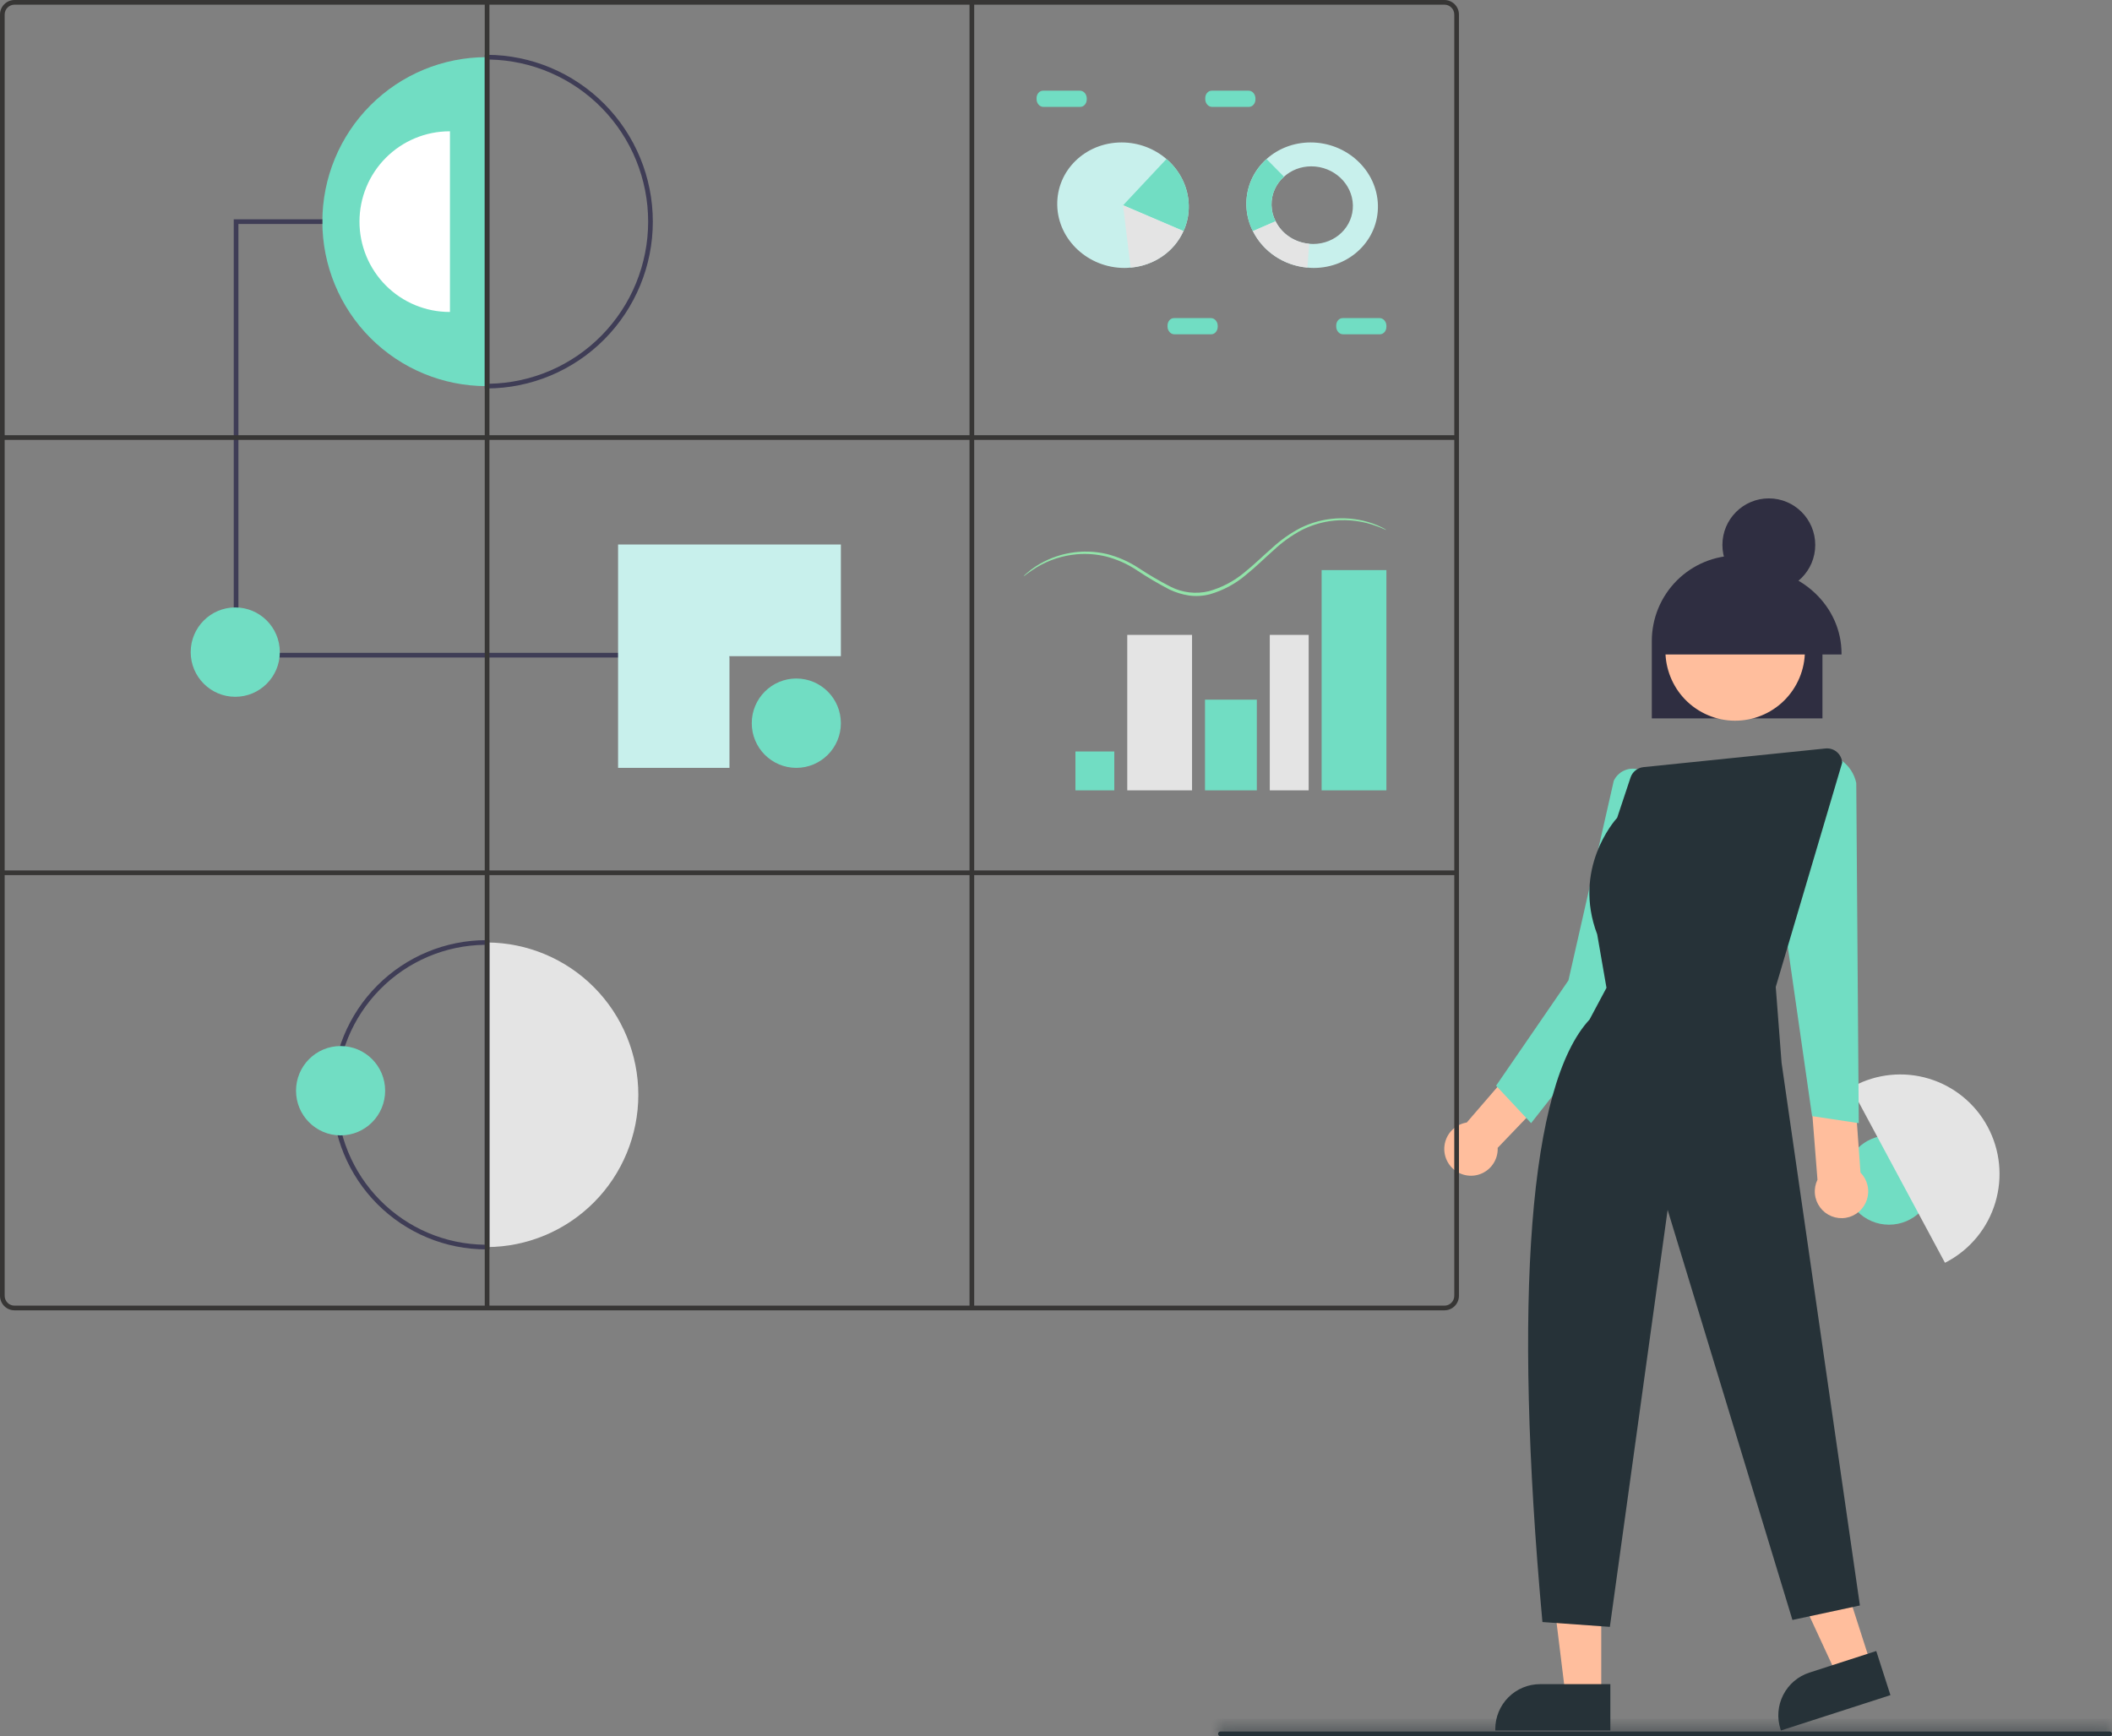 <svg width="163" height="134" viewBox="0 0 163 134" fill="none" xmlns="http://www.w3.org/2000/svg">
<rect x="0" y="0" width="163" height="134" fill="#808080" stroke="none"/>
<path d="M91.747 15.843C91.764 16.558 91.621 17.233 91.34 17.835C90.647 19.387 89.106 20.496 87.263 20.653C87.103 20.67 86.949 20.681 86.79 20.681C83.984 20.681 81.656 18.515 81.596 15.843C81.535 13.166 83.758 10.994 86.564 10.994C87.885 10.994 89.101 11.478 90.025 12.271C91.049 13.154 91.714 14.426 91.747 15.843Z" fill="#C8F0EC"/>
<path d="M91.748 15.843C91.764 16.557 91.621 17.232 91.34 17.834L86.68 15.843L90.025 12.271C91.049 13.154 91.715 14.425 91.748 15.843Z" fill="#71DDC3"/>
<path d="M91.335 17.835C90.641 19.387 89.101 20.495 87.258 20.653L86.674 15.838L91.335 17.835Z" fill="#E4E4E4"/>
<path d="M101.151 10.994C99.831 10.994 98.636 11.478 97.751 12.271C96.76 13.16 96.16 14.426 96.193 15.843C96.21 16.558 96.386 17.233 96.694 17.835C97.465 19.387 99.049 20.496 100.903 20.653C101.063 20.67 101.217 20.681 101.377 20.681C104.183 20.681 106.406 18.515 106.345 15.843C106.285 13.166 103.957 10.994 101.151 10.994ZM101.338 18.83C101.239 18.83 101.151 18.819 101.052 18.814H101.041C99.897 18.712 98.917 18.032 98.449 17.075V17.064C98.251 16.687 98.147 16.282 98.136 15.838C98.114 14.96 98.488 14.178 99.104 13.633C99.649 13.137 100.392 12.839 101.201 12.839C102.939 12.839 104.375 14.184 104.414 15.838C104.447 17.492 103.077 18.83 101.338 18.83Z" fill="#C8F0EC"/>
<path d="M98.13 15.843C98.141 16.288 98.246 16.693 98.444 17.07V17.081L96.694 17.84C96.386 17.233 96.21 16.563 96.193 15.849C96.16 14.437 96.766 13.165 97.751 12.277L99.093 13.638C98.488 14.178 98.114 14.96 98.13 15.843Z" fill="#71DDC3"/>
<path d="M101.041 18.813L100.903 20.653C99.049 20.49 97.464 19.381 96.694 17.834L98.444 17.075C98.917 18.031 99.896 18.712 101.041 18.813Z" fill="#E4E4E4"/>
<path d="M93.486 25.8H90.625C90.35 25.8 90.113 25.536 90.108 25.215V25.137C90.102 24.816 90.323 24.552 90.603 24.552H93.464C93.739 24.552 93.976 24.816 93.981 25.137V25.215C93.981 25.536 93.761 25.8 93.486 25.8Z" fill="#71DDC3"/>
<path d="M83.379 8.249H80.517C80.242 8.249 80.006 7.984 80 7.664V7.585C79.995 7.264 80.215 7 80.495 7H83.356C83.632 7 83.868 7.264 83.874 7.585V7.664C83.874 7.984 83.654 8.249 83.379 8.249Z" fill="#71DDC3"/>
<path d="M106.505 25.8H103.644C103.368 25.8 103.132 25.536 103.126 25.215V25.137C103.121 24.816 103.341 24.552 103.622 24.552H106.483C106.758 24.552 106.994 24.816 107 25.137V25.215C107.005 25.536 106.78 25.8 106.505 25.8Z" fill="#71DDC3"/>
<path d="M96.397 8.249H93.536C93.261 8.249 93.024 7.984 93.019 7.664V7.585C93.013 7.264 93.233 7 93.514 7H96.375C96.65 7 96.887 7.264 96.892 7.585V7.664C96.898 7.984 96.672 8.249 96.397 8.249Z" fill="#71DDC3"/>
<path d="M107 40.908C107 40.933 106.608 40.711 105.863 40.477C104.809 40.15 103.695 40.064 102.604 40.225C101.855 40.341 101.129 40.574 100.454 40.915C99.686 41.325 98.975 41.833 98.339 42.426C97.647 43.035 96.957 43.728 96.163 44.368C95.354 45.057 94.406 45.567 93.384 45.863C92.856 46.002 92.305 46.036 91.764 45.962C91.243 45.883 90.737 45.727 90.261 45.501C89.392 45.05 88.548 44.551 87.734 44.008C87.011 43.526 86.212 43.17 85.37 42.952C84.634 42.773 83.873 42.715 83.118 42.779C82.019 42.873 80.956 43.218 80.011 43.786C79.344 44.191 79.03 44.496 79 44.476C79.065 44.393 79.141 44.319 79.225 44.254C79.45 44.052 79.692 43.868 79.948 43.705C80.746 43.191 81.641 42.841 82.578 42.678C83.515 42.514 84.476 42.54 85.403 42.754C86.268 42.97 87.091 43.329 87.838 43.816C88.644 44.35 89.479 44.84 90.34 45.282C91.253 45.749 92.305 45.872 93.303 45.629C94.3 45.348 95.227 44.861 96.022 44.199C96.805 43.572 97.495 42.885 98.2 42.273C98.853 41.671 99.583 41.158 100.37 40.747C101.222 40.325 102.15 40.076 103.1 40.015C104.049 39.954 105.001 40.081 105.901 40.389C106.188 40.486 106.467 40.605 106.735 40.747C106.828 40.792 106.917 40.846 107 40.908Z" fill="#92E3A9"/>
<path d="M92 49H87V61H92V49Z" fill="#E4E4E4"/>
<path d="M101 49H98V61H101V49Z" fill="#E4E4E4"/>
<path d="M107 44H102V61H107V44Z" fill="#71DDC3"/>
<path d="M86 58H83V61H86V58Z" fill="#71DDC3"/>
<path d="M97 54H93V61H97V54Z" fill="#71DDC3"/>
<g clip-path="url(#clip0_227_1950)">
<path d="M123.581 130.886L120.827 130.886L119.517 120.235L123.582 120.236L123.581 130.886Z" fill="#FFBE9D"/>
<path d="M124.284 133.562L115.403 133.562V133.449C115.403 132.53 115.767 131.649 116.415 130.999C117.064 130.349 117.943 129.984 118.86 129.984H118.86L124.284 129.984L124.284 133.562Z" fill="#263238"/>
<path d="M144.413 128.501L141.791 129.347L137.286 119.613L141.155 118.363L144.413 128.501Z" fill="#FFBE9D"/>
<path d="M145.9 130.832L137.447 133.562L137.413 133.455C137.132 132.58 137.209 131.629 137.627 130.812C138.045 129.994 138.77 129.376 139.643 129.094L139.643 129.094L144.806 127.426L145.9 130.832Z" fill="#263238"/>
<path d="M145.79 94.523C147.69 94.523 149.23 92.979 149.23 91.075C149.23 89.171 147.69 87.627 145.79 87.627C143.891 87.627 142.351 89.171 142.351 91.075C142.351 92.979 143.891 94.523 145.79 94.523Z" fill="#71DDC3"/>
<path d="M150.294 97.366C150.232 97.399 150.171 97.43 150.109 97.462L142.848 83.945C142.908 83.911 142.968 83.877 143.03 83.844C144.818 82.878 146.916 82.665 148.861 83.25C150.807 83.835 152.441 85.171 153.404 86.964C154.367 88.757 154.581 90.86 153.997 92.811C153.414 94.761 152.082 96.4 150.294 97.366Z" fill="#E4E4E4"/>
<path d="M143.589 90.499L142.574 76.382L142.767 71.67L138.812 72.553L140.269 91.05C140.104 91.391 140.035 91.771 140.071 92.148C140.107 92.526 140.246 92.886 140.472 93.189C140.698 93.493 141.003 93.729 141.354 93.87C141.705 94.011 142.088 94.054 142.46 93.992C142.833 93.93 143.182 93.766 143.469 93.519C143.755 93.272 143.968 92.95 144.085 92.589C144.201 92.229 144.217 91.843 144.129 91.474C144.042 91.106 143.855 90.768 143.589 90.499Z" fill="#FFBE9D"/>
<path d="M125.689 78.055L125.437 73.326L122.898 71.258L122.548 75.803L113.202 86.636C112.813 86.699 112.45 86.872 112.156 87.134C111.862 87.397 111.649 87.739 111.543 88.119C111.437 88.499 111.441 88.902 111.556 89.28C111.671 89.657 111.891 89.994 112.191 90.25C112.491 90.507 112.857 90.671 113.247 90.725C113.638 90.779 114.035 90.719 114.393 90.553C114.75 90.388 115.053 90.123 115.265 89.79C115.477 89.458 115.59 89.071 115.59 88.676C115.59 88.648 115.587 88.621 115.585 88.594L125.689 78.055Z" fill="#FFBE9D"/>
<path d="M126.144 76.541L118.167 86.685L115.465 83.795L121.049 75.668L124.548 60.26C124.641 60.062 124.773 59.885 124.936 59.74C125.099 59.594 125.289 59.483 125.496 59.413C125.699 59.343 125.914 59.315 126.128 59.331C126.342 59.346 126.551 59.405 126.742 59.503L126.787 59.526L126.144 76.541Z" fill="#71DDC3"/>
<path d="M139.853 86.143L137.319 68.486L137.324 68.469L139.926 58.214L140.17 58.185C140.873 58.108 141.579 58.296 142.151 58.713C142.724 59.13 143.12 59.746 143.263 60.44L143.456 86.685L139.853 86.143Z" fill="#71DDC3"/>
<path d="M140.653 55.445H127.483V49.48C127.483 48.612 127.653 47.754 127.983 46.952C128.314 46.151 128.799 45.423 129.411 44.809C130.022 44.196 130.748 43.709 131.547 43.377C132.346 43.045 133.203 42.874 134.068 42.874C134.933 42.874 135.789 43.045 136.589 43.377C137.388 43.709 138.114 44.196 138.725 44.809C139.337 45.423 139.822 46.151 140.152 46.952C140.483 47.754 140.653 48.612 140.653 49.48V55.445Z" fill="#2F2E41"/>
<path d="M138.639 52.816C140.065 50.201 139.106 46.923 136.498 45.493C133.89 44.064 130.619 45.025 129.194 47.64C127.768 50.255 128.726 53.533 131.335 54.963C133.943 56.392 137.213 55.431 138.639 52.816Z" fill="#FFBE9D"/>
<path d="M136.515 45.65C138.493 45.65 140.097 44.042 140.097 42.058C140.097 40.075 138.493 38.466 136.515 38.466C134.536 38.466 132.932 40.075 132.932 42.058C132.932 44.042 134.536 45.65 136.515 45.65Z" fill="#2F2E41"/>
<path d="M142.125 50.514H128.118V50.434C128.118 46.794 131.26 43.833 135.122 43.833C138.983 43.833 142.125 46.794 142.125 50.434V50.514Z" fill="#2F2E41"/>
<path d="M124.246 125.563L119.042 125.19L119.035 125.114C116.755 100.153 118.049 83.668 122.678 78.69L123.985 76.24L123.269 72.117C121.359 67.073 124.568 63.383 124.81 63.115L125.844 60.005C125.916 59.791 126.047 59.602 126.223 59.461C126.399 59.319 126.612 59.232 126.836 59.208L140.889 57.768C141.044 57.752 141.202 57.767 141.351 57.813C141.501 57.859 141.639 57.934 141.759 58.035C141.879 58.136 141.978 58.259 142.049 58.399C142.121 58.538 142.164 58.691 142.176 58.847L142.177 58.863L142.172 58.879L137.049 76.174L137.498 82.027L143.544 123.912L138.337 125.03L138.313 124.951L128.705 93.378L124.246 125.563Z" fill="#263238"/>
<path d="M37.592 4.412V29.801H37.541C34.183 29.801 30.962 28.463 28.587 26.083C26.213 23.702 24.879 20.473 24.879 17.106C24.879 13.74 26.213 10.511 28.587 8.13C30.962 5.75 34.183 4.412 37.541 4.412H37.592Z" fill="#71DDC3"/>
<path d="M34.727 10.134V24.078H34.699C32.854 24.078 31.085 23.344 29.781 22.036C28.477 20.729 27.744 18.955 27.744 17.106C27.744 15.257 28.477 13.484 29.781 12.176C31.085 10.869 32.854 10.134 34.699 10.134H34.727Z" fill="white"/>
<path d="M56.299 50.747H18.04V16.926H24.879V17.287H18.4V50.386H56.299V50.747Z" fill="#3F3D56"/>
<path d="M61.458 59.264C63.357 59.264 64.897 57.72 64.897 55.816C64.897 53.912 63.357 52.368 61.458 52.368C59.559 52.368 58.019 53.912 58.019 55.816C58.019 57.72 59.559 59.264 61.458 59.264Z" fill="#71DDC3"/>
<path d="M18.157 53.779C20.056 53.779 21.596 52.235 21.596 50.331C21.596 48.427 20.056 46.883 18.157 46.883C16.258 46.883 14.718 48.427 14.718 50.331C14.718 52.235 16.258 53.779 18.157 53.779Z" fill="#71DDC3"/>
<path d="M56.299 50.644H64.897V42.025H47.702V59.264H56.299V50.644Z" fill="#C8F0EC"/>
<path d="M49.265 84.496C49.265 87.604 48.037 90.586 45.849 92.789C43.662 94.992 40.693 96.236 37.592 96.25V72.742C40.693 72.756 43.662 74 45.849 76.203C48.037 78.406 49.265 81.388 49.265 84.496Z" fill="#E4E4E4"/>
<path d="M111.481 101.132H1.118C0.822 101.132 0.537 101.014 0.328 100.803C0.118 100.593 0 100.308 0 100.011V1.121C0 0.824 0.118 0.539 0.328 0.329C0.537 0.119 0.822 0 1.118 0H111.481C111.777 0 112.061 0.119 112.271 0.329C112.48 0.539 112.598 0.824 112.599 1.121V100.011C112.598 100.308 112.48 100.593 112.271 100.803C112.061 101.014 111.777 101.132 111.481 101.132ZM1.118 0.361C0.917 0.361 0.725 0.442 0.582 0.584C0.44 0.726 0.36 0.92 0.36 1.121V100.011C0.36 100.213 0.44 100.406 0.582 100.548C0.725 100.691 0.917 100.771 1.118 100.771H111.481C111.682 100.771 111.874 100.691 112.016 100.548C112.158 100.406 112.238 100.213 112.238 100.011V1.121C112.238 0.92 112.158 0.726 112.016 0.584C111.874 0.442 111.682 0.361 111.481 0.361H1.118Z" fill="#373635"/>
<path d="M37.412 29.982V4.231L37.593 4.231C40.99 4.245 44.243 5.607 46.641 8.021C49.038 10.434 50.384 13.701 50.384 17.106C50.384 20.512 49.038 23.779 46.641 26.192C44.243 28.605 40.99 29.968 37.593 29.981L37.412 29.982ZM37.773 4.595V29.618C41.042 29.557 44.158 28.212 46.448 25.872C48.739 23.533 50.023 20.385 50.023 17.106C50.023 13.828 48.739 10.68 46.448 8.34C44.158 6.001 41.042 4.656 37.773 4.595Z" fill="#3F3D56"/>
<path d="M37.773 96.43H37.541C34.384 96.43 31.356 95.173 29.123 92.935C26.891 90.697 25.637 87.661 25.637 84.496C25.637 81.331 26.891 78.295 29.123 76.057C31.356 73.819 34.384 72.561 37.541 72.561H37.773L37.773 96.43ZM37.412 72.923C34.373 72.957 31.47 74.191 29.333 76.358C27.195 78.525 25.997 81.449 25.997 84.496C25.997 87.543 27.195 90.467 29.333 92.634C31.47 94.8 34.373 96.035 37.412 96.069V72.923Z" fill="#3F3D56"/>
<path d="M112.419 67.181H0.18V67.542H112.419V67.181Z" fill="#373635"/>
<path d="M112.419 33.59H0.18V33.951H112.419V33.59Z" fill="#373635"/>
<path d="M75.186 0.181H74.826V100.952H75.186V0.181Z" fill="#373635"/>
<path d="M37.773 0.181H37.412V100.952H37.773V0.181Z" fill="#373635"/>
<path d="M26.286 87.63C28.185 87.63 29.725 86.087 29.725 84.183C29.725 82.278 28.185 80.735 26.286 80.735C24.386 80.735 22.847 82.278 22.847 84.183C22.847 86.087 24.386 87.63 26.286 87.63Z" fill="#71DDC3"/>
<mask id="path-47-inside-1_227_1950" fill="white">
<path d="M162.82 134H94.189C94.141 134 94.096 133.981 94.062 133.947C94.028 133.913 94.009 133.867 94.009 133.82C94.009 133.772 94.028 133.726 94.062 133.692C94.096 133.658 94.141 133.639 94.189 133.639H162.82C162.868 133.639 162.914 133.658 162.947 133.692C162.981 133.726 163 133.772 163 133.82C163 133.867 162.981 133.913 162.947 133.947C162.914 133.981 162.868 134 162.82 134Z"/>
</mask>
<path d="M162.82 134H94.189C94.141 134 94.096 133.981 94.062 133.947C94.028 133.913 94.009 133.867 94.009 133.82C94.009 133.772 94.028 133.726 94.062 133.692C94.096 133.658 94.141 133.639 94.189 133.639H162.82C162.868 133.639 162.914 133.658 162.947 133.692C162.981 133.726 163 133.772 163 133.82C163 133.867 162.981 133.913 162.947 133.947C162.914 133.981 162.868 134 162.82 134Z" fill="#263238"/>
<path d="M162.82 133H94.189V135H162.82V133ZM94.189 133C94.407 133 94.616 133.087 94.77 133.241L93.354 134.653C93.575 134.875 93.875 135 94.189 135V133ZM94.77 133.241C94.923 133.395 95.009 133.603 95.009 133.82H93.009C93.009 134.132 93.133 134.432 93.354 134.653L94.77 133.241ZM95.009 133.82C95.009 134.036 94.923 134.244 94.77 134.398L93.354 132.986C93.133 133.207 93.009 133.507 93.009 133.82H95.009ZM94.77 134.398C94.616 134.552 94.407 134.639 94.189 134.639V132.639C93.875 132.639 93.575 132.764 93.354 132.986L94.77 134.398ZM94.189 134.639H162.82V132.639H94.189V134.639ZM162.82 134.639C162.602 134.639 162.393 134.552 162.239 134.398L163.655 132.986C163.434 132.764 163.134 132.639 162.82 132.639V134.639ZM162.239 134.398C162.086 134.244 162 134.036 162 133.82H164C164 133.507 163.876 133.207 163.655 132.986L162.239 134.398ZM162 133.82C162 133.603 162.086 133.395 162.239 133.241L163.655 134.653C163.876 134.432 164 134.132 164 133.82H162ZM162.239 133.241C162.393 133.087 162.602 133 162.82 133V135C163.134 135 163.434 134.875 163.655 134.653L162.239 133.241Z" fill="#263238" mask="url(#path-47-inside-1_227_1950)"/>
</g>
<defs>
<clipPath id="clip0_227_1950">
<rect width="163" height="134" fill="white"/>
</clipPath>
</defs>
</svg>
